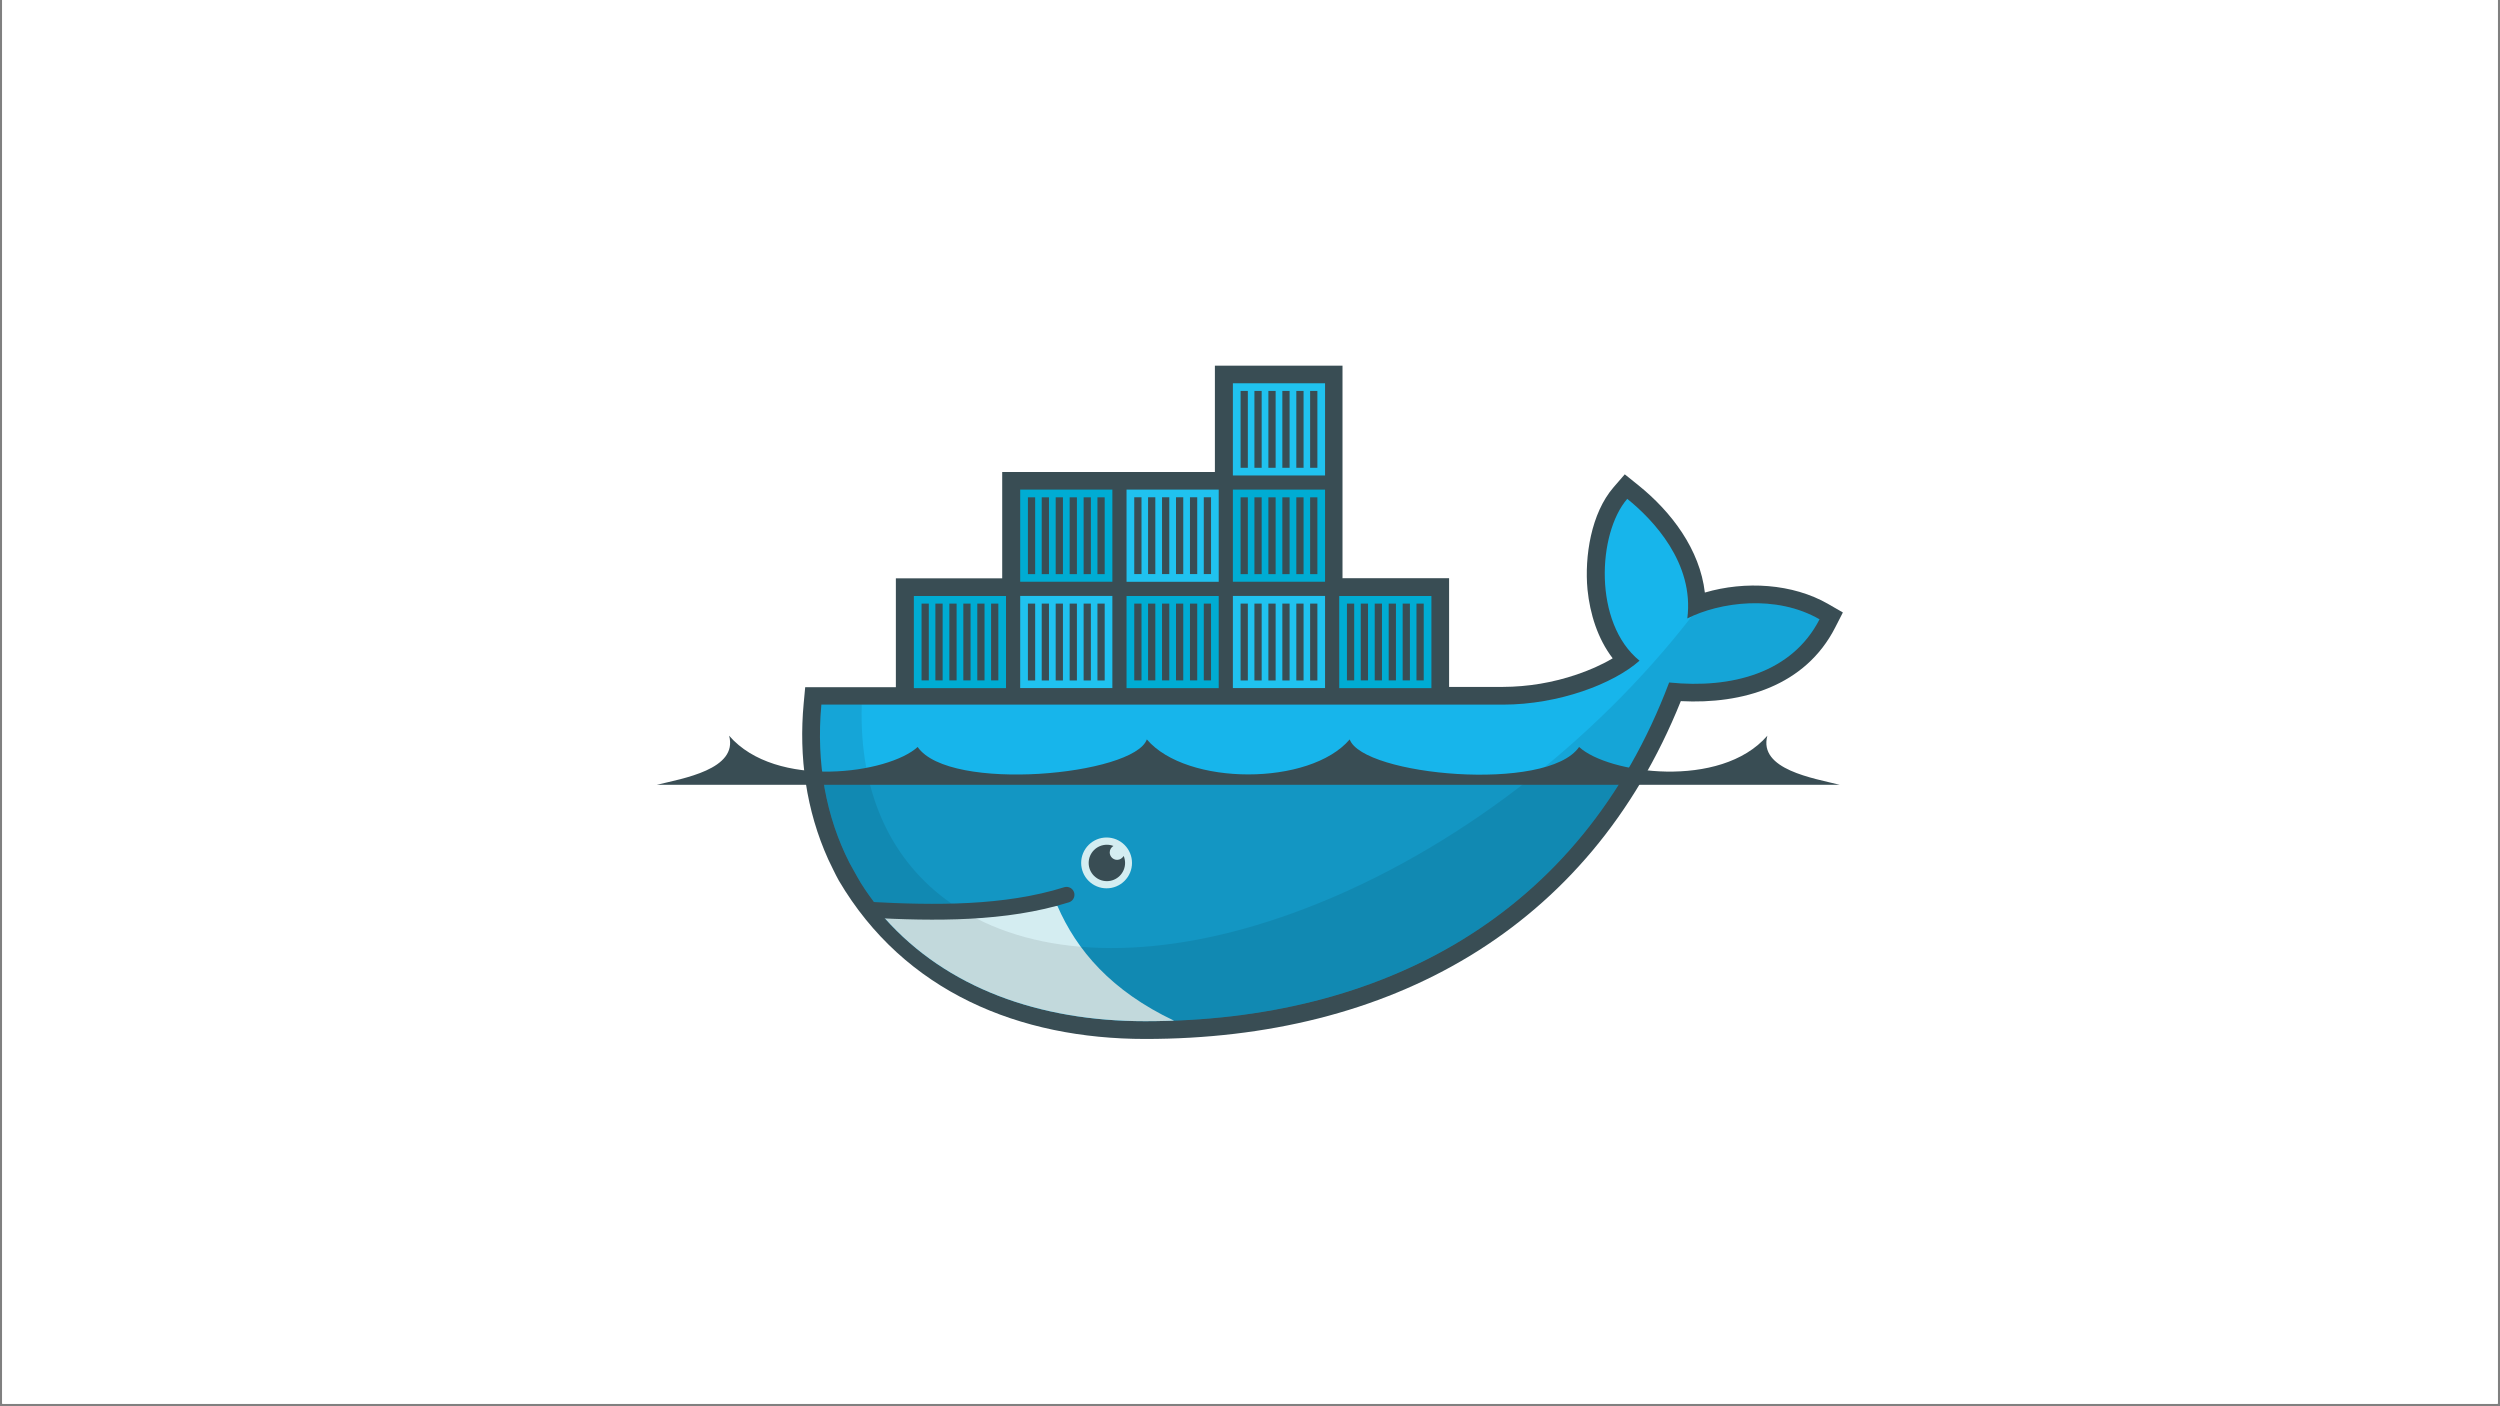 <svg xmlns="http://www.w3.org/2000/svg" xmlns:xlink="http://www.w3.org/1999/xlink" width="1280" zoomAndPan="magnify" viewBox="0 0 960 540" height="720" preserveAspectRatio="xMidYMid meet" version="1.0"><rect x="0" y="0" width="960" height="540" fill="#808080" stroke="none"/><defs><clipPath id="0c5db1cb76"><path d="M 0.887 0 L 959.113 0 L 959.113 539 L 0.887 539 Z M 0.887 0 " clip-rule="nonzero"/></clipPath><clipPath id="29626a7314"><path d="M 308 140 L 708 140 L 708 398.969 L 308 398.969 Z M 308 140 " clip-rule="nonzero"/></clipPath><clipPath id="26efe8cc0e"><path d="M 473 147 L 509 147 L 509 183 L 473 183 Z M 473 147 " clip-rule="nonzero"/></clipPath><clipPath id="d25188550a"><path d="M 387.957 143.953 L 387.957 226.09 L 348.664 226.09 L 348.664 267.156 L 315.77 267.156 L 315.402 270.727 C 313.348 293.102 317.25 313.738 326.23 331.383 L 329.246 336.793 C 331.031 340.035 333.172 343.082 335.383 346.055 C 337.594 349.027 338.395 350.668 339.797 352.641 C 363.523 379.281 398.902 392.137 439.746 392.137 C 530.199 392.137 606.965 352.074 640.945 262.07 C 665.039 264.543 688.168 258.363 698.703 237.801 C 681.914 228.113 660.344 231.219 647.918 237.465 L 680.848 143.945 L 552.266 226.082 L 511.188 226.082 L 511.188 143.945 Z M 387.957 143.953 " clip-rule="nonzero"/></clipPath><clipPath id="5f4fdbc0de"><path d="M 477 150 L 505 150 L 505 180 L 477 180 Z M 477 150 " clip-rule="nonzero"/></clipPath><clipPath id="2611190d33"><path d="M 387.957 143.953 L 387.957 226.09 L 348.664 226.09 L 348.664 267.156 L 315.77 267.156 L 315.402 270.727 C 313.348 293.102 317.25 313.738 326.23 331.383 L 329.246 336.793 C 331.031 340.035 333.172 343.082 335.383 346.055 C 337.594 349.027 338.395 350.668 339.797 352.641 C 363.523 379.281 398.902 392.137 439.746 392.137 C 530.199 392.137 606.965 352.074 640.945 262.07 C 665.039 264.543 688.168 258.363 698.703 237.801 C 681.914 228.113 660.344 231.219 647.918 237.465 L 680.848 143.945 L 552.266 226.082 L 511.188 226.082 L 511.188 143.945 Z M 387.957 143.953 " clip-rule="nonzero"/></clipPath><clipPath id="7d06719895"><path d="M 476 148 L 506 148 L 506 182 L 476 182 Z M 476 148 " clip-rule="nonzero"/></clipPath><clipPath id="e262a4147f"><path d="M 387.957 143.953 L 387.957 226.09 L 348.664 226.09 L 348.664 267.156 L 315.77 267.156 L 315.402 270.727 C 313.348 293.102 317.25 313.738 326.23 331.383 L 329.246 336.793 C 331.031 340.035 333.172 343.082 335.383 346.055 C 337.594 349.027 338.395 350.668 339.797 352.641 C 363.523 379.281 398.902 392.137 439.746 392.137 C 530.199 392.137 606.965 352.074 640.945 262.07 C 665.039 264.543 688.168 258.363 698.703 237.801 C 681.914 228.113 660.344 231.219 647.918 237.465 L 680.848 143.945 L 552.266 226.082 L 511.188 226.082 L 511.188 143.945 Z M 387.957 143.953 " clip-rule="nonzero"/></clipPath><clipPath id="84385f6ce0"><path d="M 514 147 L 550 147 L 550 183 L 514 183 Z M 514 147 " clip-rule="nonzero"/></clipPath><clipPath id="199cef117d"><path d="M 387.957 143.953 L 387.957 226.09 L 348.664 226.09 L 348.664 267.156 L 315.77 267.156 L 315.402 270.727 C 313.348 293.102 317.25 313.738 326.23 331.383 L 329.246 336.793 C 331.031 340.035 333.172 343.082 335.383 346.055 C 337.594 349.027 338.395 350.668 339.797 352.641 C 363.523 379.281 398.902 392.137 439.746 392.137 C 530.199 392.137 606.965 352.074 640.945 262.07 C 665.039 264.543 688.168 258.363 698.703 237.801 C 681.914 228.113 660.344 231.219 647.918 237.465 L 680.848 143.945 L 552.266 226.082 L 511.188 226.082 L 511.188 143.945 Z M 387.957 143.953 " clip-rule="nonzero"/></clipPath><clipPath id="95d88554ca"><path d="M 518 150 L 546 150 L 546 180 L 518 180 Z M 518 150 " clip-rule="nonzero"/></clipPath><clipPath id="2c6539275b"><path d="M 387.957 143.953 L 387.957 226.09 L 348.664 226.09 L 348.664 267.156 L 315.77 267.156 L 315.402 270.727 C 313.348 293.102 317.25 313.738 326.23 331.383 L 329.246 336.793 C 331.031 340.035 333.172 343.082 335.383 346.055 C 337.594 349.027 338.395 350.668 339.797 352.641 C 363.523 379.281 398.902 392.137 439.746 392.137 C 530.199 392.137 606.965 352.074 640.945 262.07 C 665.039 264.543 688.168 258.363 698.703 237.801 C 681.914 228.113 660.344 231.219 647.918 237.465 L 680.848 143.945 L 552.266 226.082 L 511.188 226.082 L 511.188 143.945 Z M 387.957 143.953 " clip-rule="nonzero"/></clipPath><clipPath id="0979382e46"><path d="M 517 148 L 547 148 L 547 182 L 517 182 Z M 517 148 " clip-rule="nonzero"/></clipPath><clipPath id="1a49428328"><path d="M 387.957 143.953 L 387.957 226.09 L 348.664 226.09 L 348.664 267.156 L 315.77 267.156 L 315.402 270.727 C 313.348 293.102 317.25 313.738 326.23 331.383 L 329.246 336.793 C 331.031 340.035 333.172 343.082 335.383 346.055 C 337.594 349.027 338.395 350.668 339.797 352.641 C 363.523 379.281 398.902 392.137 439.746 392.137 C 530.199 392.137 606.965 352.074 640.945 262.07 C 665.039 264.543 688.168 258.363 698.703 237.801 C 681.914 228.113 660.344 231.219 647.918 237.465 L 680.848 143.945 L 552.266 226.082 L 511.188 226.082 L 511.188 143.945 Z M 387.957 143.953 " clip-rule="nonzero"/></clipPath><clipPath id="53125988d6"><path d="M 314.734 187 L 346 187 L 346 224 L 314.734 224 Z M 314.734 187 " clip-rule="nonzero"/></clipPath><clipPath id="61e2c6c1fb"><path d="M 387.957 143.953 L 387.957 226.09 L 348.664 226.09 L 348.664 267.156 L 315.77 267.156 L 315.402 270.727 C 313.348 293.102 317.25 313.738 326.23 331.383 L 329.246 336.793 C 331.031 340.035 333.172 343.082 335.383 346.055 C 337.594 349.027 338.395 350.668 339.797 352.641 C 363.523 379.281 398.902 392.137 439.746 392.137 C 530.199 392.137 606.965 352.074 640.945 262.07 C 665.039 264.543 688.168 258.363 698.703 237.801 C 681.914 228.113 660.344 231.219 647.918 237.465 L 680.848 143.945 L 552.266 226.082 L 511.188 226.082 L 511.188 143.945 Z M 387.957 143.953 " clip-rule="nonzero"/></clipPath><clipPath id="cc7e098a5b"><path d="M 314.734 228 L 346 228 L 346 265 L 314.734 265 Z M 314.734 228 " clip-rule="nonzero"/></clipPath><clipPath id="21e2fa24e0"><path d="M 387.957 143.953 L 387.957 226.09 L 348.664 226.09 L 348.664 267.156 L 315.77 267.156 L 315.402 270.727 C 313.348 293.102 317.25 313.738 326.23 331.383 L 329.246 336.793 C 331.031 340.035 333.172 343.082 335.383 346.055 C 337.594 349.027 338.395 350.668 339.797 352.641 C 363.523 379.281 398.902 392.137 439.746 392.137 C 530.199 392.137 606.965 352.074 640.945 262.07 C 665.039 264.543 688.168 258.363 698.703 237.801 C 681.914 228.113 660.344 231.219 647.918 237.465 L 680.848 143.945 L 552.266 226.082 L 511.188 226.082 L 511.188 143.945 Z M 387.957 143.953 " clip-rule="nonzero"/></clipPath><clipPath id="da357ce019"><path d="M 314.734 190 L 342 190 L 342 221 L 314.734 221 Z M 314.734 190 " clip-rule="nonzero"/></clipPath><clipPath id="02267e9328"><path d="M 387.957 143.953 L 387.957 226.09 L 348.664 226.09 L 348.664 267.156 L 315.77 267.156 L 315.402 270.727 C 313.348 293.102 317.25 313.738 326.23 331.383 L 329.246 336.793 C 331.031 340.035 333.172 343.082 335.383 346.055 C 337.594 349.027 338.395 350.668 339.797 352.641 C 363.523 379.281 398.902 392.137 439.746 392.137 C 530.199 392.137 606.965 352.074 640.945 262.07 C 665.039 264.543 688.168 258.363 698.703 237.801 C 681.914 228.113 660.344 231.219 647.918 237.465 L 680.848 143.945 L 552.266 226.082 L 511.188 226.082 L 511.188 143.945 Z M 387.957 143.953 " clip-rule="nonzero"/></clipPath><clipPath id="edab94da3d"><path d="M 314.734 189 L 343 189 L 343 222 L 314.734 222 Z M 314.734 189 " clip-rule="nonzero"/></clipPath><clipPath id="5d68105883"><path d="M 387.957 143.953 L 387.957 226.09 L 348.664 226.09 L 348.664 267.156 L 315.77 267.156 L 315.402 270.727 C 313.348 293.102 317.25 313.738 326.23 331.383 L 329.246 336.793 C 331.031 340.035 333.172 343.082 335.383 346.055 C 337.594 349.027 338.395 350.668 339.797 352.641 C 363.523 379.281 398.902 392.137 439.746 392.137 C 530.199 392.137 606.965 352.074 640.945 262.07 C 665.039 264.543 688.168 258.363 698.703 237.801 C 681.914 228.113 660.344 231.219 647.918 237.465 L 680.848 143.945 L 552.266 226.082 L 511.188 226.082 L 511.188 143.945 Z M 387.957 143.953 " clip-rule="nonzero"/></clipPath><clipPath id="1fe0925fae"><path d="M 314.734 231 L 342 231 L 342 262 L 314.734 262 Z M 314.734 231 " clip-rule="nonzero"/></clipPath><clipPath id="f376d98175"><path d="M 387.957 143.953 L 387.957 226.09 L 348.664 226.09 L 348.664 267.156 L 315.77 267.156 L 315.402 270.727 C 313.348 293.102 317.25 313.738 326.23 331.383 L 329.246 336.793 C 331.031 340.035 333.172 343.082 335.383 346.055 C 337.594 349.027 338.395 350.668 339.797 352.641 C 363.523 379.281 398.902 392.137 439.746 392.137 C 530.199 392.137 606.965 352.074 640.945 262.07 C 665.039 264.543 688.168 258.363 698.703 237.801 C 681.914 228.113 660.344 231.219 647.918 237.465 L 680.848 143.945 L 552.266 226.082 L 511.188 226.082 L 511.188 143.945 Z M 387.957 143.953 " clip-rule="nonzero"/></clipPath><clipPath id="06a740dee0"><path d="M 314.734 230 L 343 230 L 343 263 L 314.734 263 Z M 314.734 230 " clip-rule="nonzero"/></clipPath><clipPath id="8066899130"><path d="M 387.957 143.953 L 387.957 226.09 L 348.664 226.09 L 348.664 267.156 L 315.77 267.156 L 315.402 270.727 C 313.348 293.102 317.25 313.738 326.23 331.383 L 329.246 336.793 C 331.031 340.035 333.172 343.082 335.383 346.055 C 337.594 349.027 338.395 350.668 339.797 352.641 C 363.523 379.281 398.902 392.137 439.746 392.137 C 530.199 392.137 606.965 352.074 640.945 262.07 C 665.039 264.543 688.168 258.363 698.703 237.801 C 681.914 228.113 660.344 231.219 647.918 237.465 L 680.848 143.945 L 552.266 226.082 L 511.188 226.082 L 511.188 143.945 Z M 387.957 143.953 " clip-rule="nonzero"/></clipPath><clipPath id="3885bd008f"><path d="M 350 228 L 387 228 L 387 265 L 350 265 Z M 350 228 " clip-rule="nonzero"/></clipPath><clipPath id="75afc01bfd"><path d="M 387.957 143.953 L 387.957 226.09 L 348.664 226.09 L 348.664 267.156 L 315.77 267.156 L 315.402 270.727 C 313.348 293.102 317.25 313.738 326.23 331.383 L 329.246 336.793 C 331.031 340.035 333.172 343.082 335.383 346.055 C 337.594 349.027 338.395 350.668 339.797 352.641 C 363.523 379.281 398.902 392.137 439.746 392.137 C 530.199 392.137 606.965 352.074 640.945 262.07 C 665.039 264.543 688.168 258.363 698.703 237.801 C 681.914 228.113 660.344 231.219 647.918 237.465 L 680.848 143.945 L 552.266 226.082 L 511.188 226.082 L 511.188 143.945 Z M 387.957 143.953 " clip-rule="nonzero"/></clipPath><clipPath id="d98486416d"><path d="M 350 188 L 387 188 L 387 224 L 350 224 Z M 350 188 " clip-rule="nonzero"/></clipPath><clipPath id="0b7be68e03"><path d="M 387.957 143.953 L 387.957 226.09 L 348.664 226.09 L 348.664 267.156 L 315.77 267.156 L 315.402 270.727 C 313.348 293.102 317.25 313.738 326.23 331.383 L 329.246 336.793 C 331.031 340.035 333.172 343.082 335.383 346.055 C 337.594 349.027 338.395 350.668 339.797 352.641 C 363.523 379.281 398.902 392.137 439.746 392.137 C 530.199 392.137 606.965 352.074 640.945 262.07 C 665.039 264.543 688.168 258.363 698.703 237.801 C 681.914 228.113 660.344 231.219 647.918 237.465 L 680.848 143.945 L 552.266 226.082 L 511.188 226.082 L 511.188 143.945 Z M 387.957 143.953 " clip-rule="nonzero"/></clipPath><clipPath id="8ea986eb0b"><path d="M 355 231 L 382 231 L 382 262 L 355 262 Z M 355 231 " clip-rule="nonzero"/></clipPath><clipPath id="530413039f"><path d="M 387.957 143.953 L 387.957 226.09 L 348.664 226.09 L 348.664 267.156 L 315.77 267.156 L 315.402 270.727 C 313.348 293.102 317.25 313.738 326.23 331.383 L 329.246 336.793 C 331.031 340.035 333.172 343.082 335.383 346.055 C 337.594 349.027 338.395 350.668 339.797 352.641 C 363.523 379.281 398.902 392.137 439.746 392.137 C 530.199 392.137 606.965 352.074 640.945 262.07 C 665.039 264.543 688.168 258.363 698.703 237.801 C 681.914 228.113 660.344 231.219 647.918 237.465 L 680.848 143.945 L 552.266 226.082 L 511.188 226.082 L 511.188 143.945 Z M 387.957 143.953 " clip-rule="nonzero"/></clipPath><clipPath id="44255c17d7"><path d="M 353 230 L 384 230 L 384 263 L 353 263 Z M 353 230 " clip-rule="nonzero"/></clipPath><clipPath id="9ee2a47716"><path d="M 387.957 143.953 L 387.957 226.09 L 348.664 226.09 L 348.664 267.156 L 315.77 267.156 L 315.402 270.727 C 313.348 293.102 317.25 313.738 326.23 331.383 L 329.246 336.793 C 331.031 340.035 333.172 343.082 335.383 346.055 C 337.594 349.027 338.395 350.668 339.797 352.641 C 363.523 379.281 398.902 392.137 439.746 392.137 C 530.199 392.137 606.965 352.074 640.945 262.07 C 665.039 264.543 688.168 258.363 698.703 237.801 C 681.914 228.113 660.344 231.219 647.918 237.465 L 680.848 143.945 L 552.266 226.082 L 511.188 226.082 L 511.188 143.945 Z M 387.957 143.953 " clip-rule="nonzero"/></clipPath><clipPath id="a0f33ed9d1"><path d="M 355 190 L 382 190 L 382 221 L 355 221 Z M 355 190 " clip-rule="nonzero"/></clipPath><clipPath id="2e1edae07f"><path d="M 387.957 143.953 L 387.957 226.09 L 348.664 226.09 L 348.664 267.156 L 315.77 267.156 L 315.402 270.727 C 313.348 293.102 317.25 313.738 326.23 331.383 L 329.246 336.793 C 331.031 340.035 333.172 343.082 335.383 346.055 C 337.594 349.027 338.395 350.668 339.797 352.641 C 363.523 379.281 398.902 392.137 439.746 392.137 C 530.199 392.137 606.965 352.074 640.945 262.07 C 665.039 264.543 688.168 258.363 698.703 237.801 C 681.914 228.113 660.344 231.219 647.918 237.465 L 680.848 143.945 L 552.266 226.082 L 511.188 226.082 L 511.188 143.945 Z M 387.957 143.953 " clip-rule="nonzero"/></clipPath><clipPath id="c6c5e8b9b5"><path d="M 353 189 L 384 189 L 384 222 L 353 222 Z M 353 189 " clip-rule="nonzero"/></clipPath><clipPath id="82626235a3"><path d="M 387.957 143.953 L 387.957 226.09 L 348.664 226.09 L 348.664 267.156 L 315.77 267.156 L 315.402 270.727 C 313.348 293.102 317.25 313.738 326.23 331.383 L 329.246 336.793 C 331.031 340.035 333.172 343.082 335.383 346.055 C 337.594 349.027 338.395 350.668 339.797 352.641 C 363.523 379.281 398.902 392.137 439.746 392.137 C 530.199 392.137 606.965 352.074 640.945 262.07 C 665.039 264.543 688.168 258.363 698.703 237.801 C 681.914 228.113 660.344 231.219 647.918 237.465 L 680.848 143.945 L 552.266 226.082 L 511.188 226.082 L 511.188 143.945 Z M 387.957 143.953 " clip-rule="nonzero"/></clipPath><clipPath id="8de6878c2f"><path d="M 391 187 L 428 187 L 428 224 L 391 224 Z M 391 187 " clip-rule="nonzero"/></clipPath><clipPath id="63ca37ceea"><path d="M 387.957 143.953 L 387.957 226.09 L 348.664 226.09 L 348.664 267.156 L 315.77 267.156 L 315.402 270.727 C 313.348 293.102 317.25 313.738 326.23 331.383 L 329.246 336.793 C 331.031 340.035 333.172 343.082 335.383 346.055 C 337.594 349.027 338.395 350.668 339.797 352.641 C 363.523 379.281 398.902 392.137 439.746 392.137 C 530.199 392.137 606.965 352.074 640.945 262.07 C 665.039 264.543 688.168 258.363 698.703 237.801 C 681.914 228.113 660.344 231.219 647.918 237.465 L 680.848 143.945 L 552.266 226.082 L 511.188 226.082 L 511.188 143.945 Z M 387.957 143.953 " clip-rule="nonzero"/></clipPath><clipPath id="d521fdfb63"><path d="M 391 228 L 428 228 L 428 265 L 391 265 Z M 391 228 " clip-rule="nonzero"/></clipPath><clipPath id="3128eecbc3"><path d="M 387.957 143.953 L 387.957 226.09 L 348.664 226.09 L 348.664 267.156 L 315.77 267.156 L 315.402 270.727 C 313.348 293.102 317.25 313.738 326.23 331.383 L 329.246 336.793 C 331.031 340.035 333.172 343.082 335.383 346.055 C 337.594 349.027 338.395 350.668 339.797 352.641 C 363.523 379.281 398.902 392.137 439.746 392.137 C 530.199 392.137 606.965 352.074 640.945 262.07 C 665.039 264.543 688.168 258.363 698.703 237.801 C 681.914 228.113 660.344 231.219 647.918 237.465 L 680.848 143.945 L 552.266 226.082 L 511.188 226.082 L 511.188 143.945 Z M 387.957 143.953 " clip-rule="nonzero"/></clipPath><clipPath id="1e9d000a1e"><path d="M 396 190 L 423 190 L 423 221 L 396 221 Z M 396 190 " clip-rule="nonzero"/></clipPath><clipPath id="216af1c1db"><path d="M 387.957 143.953 L 387.957 226.09 L 348.664 226.09 L 348.664 267.156 L 315.77 267.156 L 315.402 270.727 C 313.348 293.102 317.25 313.738 326.23 331.383 L 329.246 336.793 C 331.031 340.035 333.172 343.082 335.383 346.055 C 337.594 349.027 338.395 350.668 339.797 352.641 C 363.523 379.281 398.902 392.137 439.746 392.137 C 530.199 392.137 606.965 352.074 640.945 262.07 C 665.039 264.543 688.168 258.363 698.703 237.801 C 681.914 228.113 660.344 231.219 647.918 237.465 L 680.848 143.945 L 552.266 226.082 L 511.188 226.082 L 511.188 143.945 Z M 387.957 143.953 " clip-rule="nonzero"/></clipPath><clipPath id="697533bf6f"><path d="M 394 189 L 425 189 L 425 222 L 394 222 Z M 394 189 " clip-rule="nonzero"/></clipPath><clipPath id="10df30bf5e"><path d="M 387.957 143.953 L 387.957 226.09 L 348.664 226.09 L 348.664 267.156 L 315.77 267.156 L 315.402 270.727 C 313.348 293.102 317.25 313.738 326.23 331.383 L 329.246 336.793 C 331.031 340.035 333.172 343.082 335.383 346.055 C 337.594 349.027 338.395 350.668 339.797 352.641 C 363.523 379.281 398.902 392.137 439.746 392.137 C 530.199 392.137 606.965 352.074 640.945 262.07 C 665.039 264.543 688.168 258.363 698.703 237.801 C 681.914 228.113 660.344 231.219 647.918 237.465 L 680.848 143.945 L 552.266 226.082 L 511.188 226.082 L 511.188 143.945 Z M 387.957 143.953 " clip-rule="nonzero"/></clipPath><clipPath id="e4c19a7247"><path d="M 396 231 L 423 231 L 423 262 L 396 262 Z M 396 231 " clip-rule="nonzero"/></clipPath><clipPath id="6b6a706c03"><path d="M 387.957 143.953 L 387.957 226.09 L 348.664 226.09 L 348.664 267.156 L 315.77 267.156 L 315.402 270.727 C 313.348 293.102 317.25 313.738 326.23 331.383 L 329.246 336.793 C 331.031 340.035 333.172 343.082 335.383 346.055 C 337.594 349.027 338.395 350.668 339.797 352.641 C 363.523 379.281 398.902 392.137 439.746 392.137 C 530.199 392.137 606.965 352.074 640.945 262.07 C 665.039 264.543 688.168 258.363 698.703 237.801 C 681.914 228.113 660.344 231.219 647.918 237.465 L 680.848 143.945 L 552.266 226.082 L 511.188 226.082 L 511.188 143.945 Z M 387.957 143.953 " clip-rule="nonzero"/></clipPath><clipPath id="fa30b8ac5e"><path d="M 394 230 L 425 230 L 425 263 L 394 263 Z M 394 230 " clip-rule="nonzero"/></clipPath><clipPath id="052dab29cb"><path d="M 387.957 143.953 L 387.957 226.09 L 348.664 226.09 L 348.664 267.156 L 315.77 267.156 L 315.402 270.727 C 313.348 293.102 317.25 313.738 326.23 331.383 L 329.246 336.793 C 331.031 340.035 333.172 343.082 335.383 346.055 C 337.594 349.027 338.395 350.668 339.797 352.641 C 363.523 379.281 398.902 392.137 439.746 392.137 C 530.199 392.137 606.965 352.074 640.945 262.07 C 665.039 264.543 688.168 258.363 698.703 237.801 C 681.914 228.113 660.344 231.219 647.918 237.465 L 680.848 143.945 L 552.266 226.082 L 511.188 226.082 L 511.188 143.945 Z M 387.957 143.953 " clip-rule="nonzero"/></clipPath><clipPath id="dd47354903"><path d="M 432 228 L 468 228 L 468 265 L 432 265 Z M 432 228 " clip-rule="nonzero"/></clipPath><clipPath id="1c12132df9"><path d="M 387.957 143.953 L 387.957 226.09 L 348.664 226.09 L 348.664 267.156 L 315.77 267.156 L 315.402 270.727 C 313.348 293.102 317.25 313.738 326.23 331.383 L 329.246 336.793 C 331.031 340.035 333.172 343.082 335.383 346.055 C 337.594 349.027 338.395 350.668 339.797 352.641 C 363.523 379.281 398.902 392.137 439.746 392.137 C 530.199 392.137 606.965 352.074 640.945 262.07 C 665.039 264.543 688.168 258.363 698.703 237.801 C 681.914 228.113 660.344 231.219 647.918 237.465 L 680.848 143.945 L 552.266 226.082 L 511.188 226.082 L 511.188 143.945 Z M 387.957 143.953 " clip-rule="nonzero"/></clipPath><clipPath id="641100e666"><path d="M 432 188 L 468 188 L 468 224 L 432 224 Z M 432 188 " clip-rule="nonzero"/></clipPath><clipPath id="ec27c7bb72"><path d="M 387.957 143.953 L 387.957 226.09 L 348.664 226.09 L 348.664 267.156 L 315.77 267.156 L 315.402 270.727 C 313.348 293.102 317.25 313.738 326.23 331.383 L 329.246 336.793 C 331.031 340.035 333.172 343.082 335.383 346.055 C 337.594 349.027 338.395 350.668 339.797 352.641 C 363.523 379.281 398.902 392.137 439.746 392.137 C 530.199 392.137 606.965 352.074 640.945 262.07 C 665.039 264.543 688.168 258.363 698.703 237.801 C 681.914 228.113 660.344 231.219 647.918 237.465 L 680.848 143.945 L 552.266 226.082 L 511.188 226.082 L 511.188 143.945 Z M 387.957 143.953 " clip-rule="nonzero"/></clipPath><clipPath id="cb0a3561ca"><path d="M 436 231 L 464 231 L 464 262 L 436 262 Z M 436 231 " clip-rule="nonzero"/></clipPath><clipPath id="f25bff5d61"><path d="M 387.957 143.953 L 387.957 226.09 L 348.664 226.09 L 348.664 267.156 L 315.77 267.156 L 315.402 270.727 C 313.348 293.102 317.25 313.738 326.23 331.383 L 329.246 336.793 C 331.031 340.035 333.172 343.082 335.383 346.055 C 337.594 349.027 338.395 350.668 339.797 352.641 C 363.523 379.281 398.902 392.137 439.746 392.137 C 530.199 392.137 606.965 352.074 640.945 262.07 C 665.039 264.543 688.168 258.363 698.703 237.801 C 681.914 228.113 660.344 231.219 647.918 237.465 L 680.848 143.945 L 552.266 226.082 L 511.188 226.082 L 511.188 143.945 Z M 387.957 143.953 " clip-rule="nonzero"/></clipPath><clipPath id="8892ae8f26"><path d="M 435 230 L 466 230 L 466 263 L 435 263 Z M 435 230 " clip-rule="nonzero"/></clipPath><clipPath id="f353152ebf"><path d="M 387.957 143.953 L 387.957 226.09 L 348.664 226.09 L 348.664 267.156 L 315.77 267.156 L 315.402 270.727 C 313.348 293.102 317.25 313.738 326.23 331.383 L 329.246 336.793 C 331.031 340.035 333.172 343.082 335.383 346.055 C 337.594 349.027 338.395 350.668 339.797 352.641 C 363.523 379.281 398.902 392.137 439.746 392.137 C 530.199 392.137 606.965 352.074 640.945 262.07 C 665.039 264.543 688.168 258.363 698.703 237.801 C 681.914 228.113 660.344 231.219 647.918 237.465 L 680.848 143.945 L 552.266 226.082 L 511.188 226.082 L 511.188 143.945 Z M 387.957 143.953 " clip-rule="nonzero"/></clipPath><clipPath id="2a44fb4044"><path d="M 436 190 L 464 190 L 464 221 L 436 221 Z M 436 190 " clip-rule="nonzero"/></clipPath><clipPath id="f167fb478e"><path d="M 387.957 143.953 L 387.957 226.09 L 348.664 226.09 L 348.664 267.156 L 315.77 267.156 L 315.402 270.727 C 313.348 293.102 317.25 313.738 326.23 331.383 L 329.246 336.793 C 331.031 340.035 333.172 343.082 335.383 346.055 C 337.594 349.027 338.395 350.668 339.797 352.641 C 363.523 379.281 398.902 392.137 439.746 392.137 C 530.199 392.137 606.965 352.074 640.945 262.07 C 665.039 264.543 688.168 258.363 698.703 237.801 C 681.914 228.113 660.344 231.219 647.918 237.465 L 680.848 143.945 L 552.266 226.082 L 511.188 226.082 L 511.188 143.945 Z M 387.957 143.953 " clip-rule="nonzero"/></clipPath><clipPath id="050793bfd7"><path d="M 435 189 L 466 189 L 466 222 L 435 222 Z M 435 189 " clip-rule="nonzero"/></clipPath><clipPath id="0b3c53cd26"><path d="M 387.957 143.953 L 387.957 226.09 L 348.664 226.09 L 348.664 267.156 L 315.77 267.156 L 315.402 270.727 C 313.348 293.102 317.25 313.738 326.23 331.383 L 329.246 336.793 C 331.031 340.035 333.172 343.082 335.383 346.055 C 337.594 349.027 338.395 350.668 339.797 352.641 C 363.523 379.281 398.902 392.137 439.746 392.137 C 530.199 392.137 606.965 352.074 640.945 262.07 C 665.039 264.543 688.168 258.363 698.703 237.801 C 681.914 228.113 660.344 231.219 647.918 237.465 L 680.848 143.945 L 552.266 226.082 L 511.188 226.082 L 511.188 143.945 Z M 387.957 143.953 " clip-rule="nonzero"/></clipPath><clipPath id="c31abe6da3"><path d="M 473 187 L 509 187 L 509 224 L 473 224 Z M 473 187 " clip-rule="nonzero"/></clipPath><clipPath id="2801aa27b6"><path d="M 387.957 143.953 L 387.957 226.09 L 348.664 226.09 L 348.664 267.156 L 315.77 267.156 L 315.402 270.727 C 313.348 293.102 317.25 313.738 326.23 331.383 L 329.246 336.793 C 331.031 340.035 333.172 343.082 335.383 346.055 C 337.594 349.027 338.395 350.668 339.797 352.641 C 363.523 379.281 398.902 392.137 439.746 392.137 C 530.199 392.137 606.965 352.074 640.945 262.07 C 665.039 264.543 688.168 258.363 698.703 237.801 C 681.914 228.113 660.344 231.219 647.918 237.465 L 680.848 143.945 L 552.266 226.082 L 511.188 226.082 L 511.188 143.945 Z M 387.957 143.953 " clip-rule="nonzero"/></clipPath><clipPath id="90209decba"><path d="M 473 228 L 509 228 L 509 265 L 473 265 Z M 473 228 " clip-rule="nonzero"/></clipPath><clipPath id="8ab1eaad36"><path d="M 387.957 143.953 L 387.957 226.09 L 348.664 226.09 L 348.664 267.156 L 315.77 267.156 L 315.402 270.727 C 313.348 293.102 317.25 313.738 326.23 331.383 L 329.246 336.793 C 331.031 340.035 333.172 343.082 335.383 346.055 C 337.594 349.027 338.395 350.668 339.797 352.641 C 363.523 379.281 398.902 392.137 439.746 392.137 C 530.199 392.137 606.965 352.074 640.945 262.07 C 665.039 264.543 688.168 258.363 698.703 237.801 C 681.914 228.113 660.344 231.219 647.918 237.465 L 680.848 143.945 L 552.266 226.082 L 511.188 226.082 L 511.188 143.945 Z M 387.957 143.953 " clip-rule="nonzero"/></clipPath><clipPath id="390f21672d"><path d="M 477 190 L 505 190 L 505 221 L 477 221 Z M 477 190 " clip-rule="nonzero"/></clipPath><clipPath id="0b68b0de3e"><path d="M 387.957 143.953 L 387.957 226.09 L 348.664 226.09 L 348.664 267.156 L 315.77 267.156 L 315.402 270.727 C 313.348 293.102 317.25 313.738 326.23 331.383 L 329.246 336.793 C 331.031 340.035 333.172 343.082 335.383 346.055 C 337.594 349.027 338.395 350.668 339.797 352.641 C 363.523 379.281 398.902 392.137 439.746 392.137 C 530.199 392.137 606.965 352.074 640.945 262.07 C 665.039 264.543 688.168 258.363 698.703 237.801 C 681.914 228.113 660.344 231.219 647.918 237.465 L 680.848 143.945 L 552.266 226.082 L 511.188 226.082 L 511.188 143.945 Z M 387.957 143.953 " clip-rule="nonzero"/></clipPath><clipPath id="d9772372ab"><path d="M 476 189 L 506 189 L 506 222 L 476 222 Z M 476 189 " clip-rule="nonzero"/></clipPath><clipPath id="44a7548904"><path d="M 387.957 143.953 L 387.957 226.09 L 348.664 226.09 L 348.664 267.156 L 315.77 267.156 L 315.402 270.727 C 313.348 293.102 317.25 313.738 326.23 331.383 L 329.246 336.793 C 331.031 340.035 333.172 343.082 335.383 346.055 C 337.594 349.027 338.395 350.668 339.797 352.641 C 363.523 379.281 398.902 392.137 439.746 392.137 C 530.199 392.137 606.965 352.074 640.945 262.07 C 665.039 264.543 688.168 258.363 698.703 237.801 C 681.914 228.113 660.344 231.219 647.918 237.465 L 680.848 143.945 L 552.266 226.082 L 511.188 226.082 L 511.188 143.945 Z M 387.957 143.953 " clip-rule="nonzero"/></clipPath><clipPath id="52c6522260"><path d="M 477 231 L 505 231 L 505 262 L 477 262 Z M 477 231 " clip-rule="nonzero"/></clipPath><clipPath id="6f960f33f0"><path d="M 387.957 143.953 L 387.957 226.09 L 348.664 226.09 L 348.664 267.156 L 315.77 267.156 L 315.402 270.727 C 313.348 293.102 317.25 313.738 326.23 331.383 L 329.246 336.793 C 331.031 340.035 333.172 343.082 335.383 346.055 C 337.594 349.027 338.395 350.668 339.797 352.641 C 363.523 379.281 398.902 392.137 439.746 392.137 C 530.199 392.137 606.965 352.074 640.945 262.07 C 665.039 264.543 688.168 258.363 698.703 237.801 C 681.914 228.113 660.344 231.219 647.918 237.465 L 680.848 143.945 L 552.266 226.082 L 511.188 226.082 L 511.188 143.945 Z M 387.957 143.953 " clip-rule="nonzero"/></clipPath><clipPath id="e164c32593"><path d="M 476 230 L 506 230 L 506 263 L 476 263 Z M 476 230 " clip-rule="nonzero"/></clipPath><clipPath id="ae407b162d"><path d="M 387.957 143.953 L 387.957 226.09 L 348.664 226.09 L 348.664 267.156 L 315.77 267.156 L 315.402 270.727 C 313.348 293.102 317.25 313.738 326.23 331.383 L 329.246 336.793 C 331.031 340.035 333.172 343.082 335.383 346.055 C 337.594 349.027 338.395 350.668 339.797 352.641 C 363.523 379.281 398.902 392.137 439.746 392.137 C 530.199 392.137 606.965 352.074 640.945 262.07 C 665.039 264.543 688.168 258.363 698.703 237.801 C 681.914 228.113 660.344 231.219 647.918 237.465 L 680.848 143.945 L 552.266 226.082 L 511.188 226.082 L 511.188 143.945 Z M 387.957 143.953 " clip-rule="nonzero"/></clipPath><clipPath id="20ce127487"><path d="M 514 228 L 550 228 L 550 265 L 514 265 Z M 514 228 " clip-rule="nonzero"/></clipPath><clipPath id="e44b5816d0"><path d="M 387.957 143.953 L 387.957 226.09 L 348.664 226.09 L 348.664 267.156 L 315.77 267.156 L 315.402 270.727 C 313.348 293.102 317.25 313.738 326.23 331.383 L 329.246 336.793 C 331.031 340.035 333.172 343.082 335.383 346.055 C 337.594 349.027 338.395 350.668 339.797 352.641 C 363.523 379.281 398.902 392.137 439.746 392.137 C 530.199 392.137 606.965 352.074 640.945 262.07 C 665.039 264.543 688.168 258.363 698.703 237.801 C 681.914 228.113 660.344 231.219 647.918 237.465 L 680.848 143.945 L 552.266 226.082 L 511.188 226.082 L 511.188 143.945 Z M 387.957 143.953 " clip-rule="nonzero"/></clipPath><clipPath id="2c017fa55b"><path d="M 514 188 L 550 188 L 550 224 L 514 224 Z M 514 188 " clip-rule="nonzero"/></clipPath><clipPath id="5769eb50c8"><path d="M 387.957 143.953 L 387.957 226.09 L 348.664 226.09 L 348.664 267.156 L 315.77 267.156 L 315.402 270.727 C 313.348 293.102 317.25 313.738 326.23 331.383 L 329.246 336.793 C 331.031 340.035 333.172 343.082 335.383 346.055 C 337.594 349.027 338.395 350.668 339.797 352.641 C 363.523 379.281 398.902 392.137 439.746 392.137 C 530.199 392.137 606.965 352.074 640.945 262.07 C 665.039 264.543 688.168 258.363 698.703 237.801 C 681.914 228.113 660.344 231.219 647.918 237.465 L 680.848 143.945 L 552.266 226.082 L 511.188 226.082 L 511.188 143.945 Z M 387.957 143.953 " clip-rule="nonzero"/></clipPath><clipPath id="745ba161aa"><path d="M 518 231 L 546 231 L 546 262 L 518 262 Z M 518 231 " clip-rule="nonzero"/></clipPath><clipPath id="be6d28705f"><path d="M 387.957 143.953 L 387.957 226.09 L 348.664 226.09 L 348.664 267.156 L 315.77 267.156 L 315.402 270.727 C 313.348 293.102 317.25 313.738 326.23 331.383 L 329.246 336.793 C 331.031 340.035 333.172 343.082 335.383 346.055 C 337.594 349.027 338.395 350.668 339.797 352.641 C 363.523 379.281 398.902 392.137 439.746 392.137 C 530.199 392.137 606.965 352.074 640.945 262.07 C 665.039 264.543 688.168 258.363 698.703 237.801 C 681.914 228.113 660.344 231.219 647.918 237.465 L 680.848 143.945 L 552.266 226.082 L 511.188 226.082 L 511.188 143.945 Z M 387.957 143.953 " clip-rule="nonzero"/></clipPath><clipPath id="8715e5b1c8"><path d="M 517 230 L 547 230 L 547 263 L 517 263 Z M 517 230 " clip-rule="nonzero"/></clipPath><clipPath id="0de1f4ae10"><path d="M 387.957 143.953 L 387.957 226.09 L 348.664 226.09 L 348.664 267.156 L 315.77 267.156 L 315.402 270.727 C 313.348 293.102 317.25 313.738 326.23 331.383 L 329.246 336.793 C 331.031 340.035 333.172 343.082 335.383 346.055 C 337.594 349.027 338.395 350.668 339.797 352.641 C 363.523 379.281 398.902 392.137 439.746 392.137 C 530.199 392.137 606.965 352.074 640.945 262.07 C 665.039 264.543 688.168 258.363 698.703 237.801 C 681.914 228.113 660.344 231.219 647.918 237.465 L 680.848 143.945 L 552.266 226.082 L 511.188 226.082 L 511.188 143.945 Z M 387.957 143.953 " clip-rule="nonzero"/></clipPath><clipPath id="0cf984e81e"><path d="M 518 190 L 546 190 L 546 221 L 518 221 Z M 518 190 " clip-rule="nonzero"/></clipPath><clipPath id="9c0589c96f"><path d="M 387.957 143.953 L 387.957 226.09 L 348.664 226.09 L 348.664 267.156 L 315.77 267.156 L 315.402 270.727 C 313.348 293.102 317.25 313.738 326.23 331.383 L 329.246 336.793 C 331.031 340.035 333.172 343.082 335.383 346.055 C 337.594 349.027 338.395 350.668 339.797 352.641 C 363.523 379.281 398.902 392.137 439.746 392.137 C 530.199 392.137 606.965 352.074 640.945 262.07 C 665.039 264.543 688.168 258.363 698.703 237.801 C 681.914 228.113 660.344 231.219 647.918 237.465 L 680.848 143.945 L 552.266 226.082 L 511.188 226.082 L 511.188 143.945 Z M 387.957 143.953 " clip-rule="nonzero"/></clipPath><clipPath id="b7a2381f28"><path d="M 517 189 L 547 189 L 547 222 L 517 222 Z M 517 189 " clip-rule="nonzero"/></clipPath><clipPath id="1973132c61"><path d="M 387.957 143.953 L 387.957 226.09 L 348.664 226.09 L 348.664 267.156 L 315.77 267.156 L 315.402 270.727 C 313.348 293.102 317.25 313.738 326.23 331.383 L 329.246 336.793 C 331.031 340.035 333.172 343.082 335.383 346.055 C 337.594 349.027 338.395 350.668 339.797 352.641 C 363.523 379.281 398.902 392.137 439.746 392.137 C 530.199 392.137 606.965 352.074 640.945 262.07 C 665.039 264.543 688.168 258.363 698.703 237.801 C 681.914 228.113 660.344 231.219 647.918 237.465 L 680.848 143.945 L 552.266 226.082 L 511.188 226.082 L 511.188 143.945 Z M 387.957 143.953 " clip-rule="nonzero"/></clipPath><clipPath id="ee3128f7dd"><path d="M 314.734 191 L 698.703 191 L 698.703 392.145 L 314.734 392.145 Z M 314.734 191 " clip-rule="nonzero"/></clipPath><clipPath id="c0087756d2"><path d="M 387.957 143.953 L 387.957 226.09 L 348.664 226.09 L 348.664 267.156 L 315.77 267.156 L 315.402 270.727 C 313.348 293.102 317.25 313.738 326.23 331.383 L 329.246 336.793 C 331.031 340.035 333.172 343.082 335.383 346.055 C 337.594 349.027 338.395 350.668 339.797 352.641 C 363.523 379.281 398.902 392.137 439.746 392.137 C 530.199 392.137 606.965 352.074 640.945 262.07 C 665.039 264.543 688.168 258.363 698.703 237.801 C 681.914 228.113 660.344 231.219 647.918 237.465 L 680.848 143.945 L 552.266 226.082 L 511.188 226.082 L 511.188 143.945 Z M 387.957 143.953 " clip-rule="nonzero"/></clipPath><clipPath id="2ab1318c40"><path d="M 314.734 299 L 698.703 299 L 698.703 392.145 L 314.734 392.145 Z M 314.734 299 " clip-rule="nonzero"/></clipPath><clipPath id="2ca5003250"><path d="M 387.957 143.953 L 387.957 226.09 L 348.664 226.09 L 348.664 267.156 L 315.77 267.156 L 315.402 270.727 C 313.348 293.102 317.25 313.738 326.23 331.383 L 329.246 336.793 C 331.031 340.035 333.172 343.082 335.383 346.055 C 337.594 349.027 338.395 350.668 339.797 352.641 C 363.523 379.281 398.902 392.137 439.746 392.137 C 530.199 392.137 606.965 352.074 640.945 262.07 C 665.039 264.543 688.168 258.363 698.703 237.801 C 681.914 228.113 660.344 231.219 647.918 237.465 L 680.848 143.945 L 552.266 226.082 L 511.188 226.082 L 511.188 143.945 Z M 387.957 143.953 " clip-rule="nonzero"/></clipPath><clipPath id="951329f748"><path d="M 332 347 L 451 347 L 451 392.145 L 332 392.145 Z M 332 347 " clip-rule="nonzero"/></clipPath><clipPath id="225d890c75"><path d="M 387.957 143.953 L 387.957 226.09 L 348.664 226.09 L 348.664 267.156 L 315.77 267.156 L 315.402 270.727 C 313.348 293.102 317.25 313.738 326.23 331.383 L 329.246 336.793 C 331.031 340.035 333.172 343.082 335.383 346.055 C 337.594 349.027 338.395 350.668 339.797 352.641 C 363.523 379.281 398.902 392.137 439.746 392.137 C 530.199 392.137 606.965 352.074 640.945 262.07 C 665.039 264.543 688.168 258.363 698.703 237.801 C 681.914 228.113 660.344 231.219 647.918 237.465 L 680.848 143.945 L 552.266 226.082 L 511.188 226.082 L 511.188 143.945 Z M 387.957 143.953 " clip-rule="nonzero"/></clipPath><clipPath id="253dd7cc4d"><path d="M 314.734 229 L 698.703 229 L 698.703 392.145 L 314.734 392.145 Z M 314.734 229 " clip-rule="nonzero"/></clipPath><clipPath id="68f271a711"><path d="M 387.957 143.953 L 387.957 226.09 L 348.664 226.09 L 348.664 267.156 L 315.77 267.156 L 315.402 270.727 C 313.348 293.102 317.25 313.738 326.23 331.383 L 329.246 336.793 C 331.031 340.035 333.172 343.082 335.383 346.055 C 337.594 349.027 338.395 350.668 339.797 352.641 C 363.523 379.281 398.902 392.137 439.746 392.137 C 530.199 392.137 606.965 352.074 640.945 262.07 C 665.039 264.543 688.168 258.363 698.703 237.801 C 681.914 228.113 660.344 231.219 647.918 237.465 L 680.848 143.945 L 552.266 226.082 L 511.188 226.082 L 511.188 143.945 Z M 387.957 143.953 " clip-rule="nonzero"/></clipPath></defs><g clip-path="url(#0c5db1cb76)"><path fill="#ffffff" d="M 0.887 0 L 959.113 0 L 959.113 546.488 L 0.887 546.488 Z M 0.887 0 " fill-opacity="1" fill-rule="nonzero"/><path fill="#ffffff" d="M 0.887 0 L 959.113 0 L 959.113 539 L 0.887 539 Z M 0.887 0 " fill-opacity="1" fill-rule="nonzero"/><path fill="#ffffff" d="M 0.887 0 L 959.113 0 L 959.113 539 L 0.887 539 Z M 0.887 0 " fill-opacity="1" fill-rule="nonzero"/></g><g clip-path="url(#29626a7314)"><path fill="#394d54" d="M 515.621 222.039 L 556.453 222.039 L 556.453 263.773 L 577.102 263.773 C 586.816 263.727 596.277 262.141 605.477 259.016 C 609.926 257.508 614.895 255.418 619.27 252.789 C 613.504 245.266 610.562 235.77 609.598 226.391 C 608.418 213.656 610.988 197.074 619.617 187.105 L 623.91 182.145 L 629.035 186.254 C 641.918 196.598 652.75 211.055 654.664 227.543 C 670.168 222.977 688.379 224.062 702.055 231.949 L 707.664 235.191 L 704.715 240.953 C 693.234 263.484 669.055 270.473 645.43 269.234 C 610.07 357.277 533.098 398.961 439.77 398.961 C 391.547 398.961 347.309 380.938 322.125 338.168 C 320.648 335.512 319.391 332.734 318.047 330.008 C 309.535 311.184 306.699 290.559 308.617 270.059 L 309.195 263.891 L 344.012 263.891 L 344.012 222.07 L 384.844 222.07 L 384.844 181.246 L 466.52 181.246 L 466.52 140.422 L 515.523 140.422 L 515.523 222.078 " fill-opacity="1" fill-rule="nonzero"/></g><g clip-path="url(#26efe8cc0e)"><g clip-path="url(#d25188550a)"><path fill="#20c2ef" d="M 473.43 147.184 L 508.82 147.184 L 508.82 182.57 L 473.426 182.57 Z M 473.43 147.184 " fill-opacity="1" fill-rule="nonzero"/></g></g><g clip-path="url(#5f4fdbc0de)"><g clip-path="url(#2611190d33)"><path fill="#000000" d="M 477.77 179.621 L 477.77 150.129 M 483.078 179.621 L 483.078 150.129 M 488.438 179.621 L 488.438 150.129 M 493.801 179.621 L 493.801 150.129 M 499.164 179.621 L 499.164 150.129 M 504.469 179.621 L 504.469 150.129 " fill-opacity="1" fill-rule="nonzero"/></g></g><g clip-path="url(#7d06719895)"><g clip-path="url(#e262a4147f)"><path stroke-linecap="butt" transform="matrix(1.786, 0, 0, 1.786, 252.227, 140.381)" fill="none" stroke-linejoin="miter" d="M 126.29 21.976 L 126.29 5.459 M 129.263 21.976 L 129.263 5.459 M 132.264 21.976 L 132.264 5.459 M 135.267 21.976 L 135.267 5.459 M 138.27 21.976 L 138.27 5.459 M 141.24 21.976 L 141.24 5.459 " stroke="#394d54" stroke-width="1.56" stroke-opacity="1" stroke-miterlimit="4"/></g></g><g clip-path="url(#84385f6ce0)"><g clip-path="url(#199cef117d)"><path fill="#00acd3" d="M 514.266 182.59 L 549.66 182.59 L 549.66 147.207 L 514.262 147.207 Z M 514.266 182.59 " fill-opacity="1" fill-rule="nonzero"/></g></g><g clip-path="url(#95d88554ca)"><g clip-path="url(#2c6539275b)"><path fill="#000000" d="M 518.605 150.133 L 518.605 179.625 M 523.914 150.137 L 523.914 179.625 M 529.273 150.137 L 529.273 179.625 M 534.637 150.137 L 534.637 179.625 M 540 150.137 L 540 179.625 M 545.305 150.137 L 545.305 179.625 " fill-opacity="1" fill-rule="nonzero"/></g></g><g clip-path="url(#0979382e46)"><g clip-path="url(#1a49428328)"><path stroke-linecap="butt" transform="matrix(1.786, 0, 0, -1.786, 293.064, 189.375)" fill="none" stroke-linejoin="miter" d="M 126.29 21.977 L 126.29 5.46 M 129.263 21.975 L 129.263 5.46 M 132.263 21.975 L 132.263 5.46 M 135.267 21.975 L 135.267 5.46 M 138.27 21.975 L 138.27 5.46 M 141.24 21.975 L 141.24 5.46 " stroke="#394d54" stroke-width="1.56" stroke-opacity="1" stroke-miterlimit="4"/></g></g><g clip-path="url(#53125988d6)"><g clip-path="url(#61e2c6c1fb)"><path fill="#00acd3" d="M 310.082 187.996 L 345.477 187.996 L 345.477 223.379 L 310.078 223.379 Z M 310.082 187.996 " fill-opacity="1" fill-rule="nonzero"/></g></g><g clip-path="url(#cc7e098a5b)"><g clip-path="url(#21e2fa24e0)"><path fill="#20c2ef" d="M 310.082 228.84 L 345.477 228.84 L 345.477 264.227 L 310.078 264.227 Z M 310.082 228.84 " fill-opacity="1" fill-rule="nonzero"/></g></g><g clip-path="url(#da357ce019)"><g clip-path="url(#02267e9328)"><path fill="#000000" d="M 314.422 220.449 L 314.422 190.961 M 319.73 220.449 L 319.73 190.961 M 325.094 220.449 L 325.094 190.961 M 330.453 220.449 L 330.453 190.961 M 335.816 220.449 L 335.816 190.961 M 341.121 220.449 L 341.121 190.961 " fill-opacity="1" fill-rule="nonzero"/></g></g><g clip-path="url(#edab94da3d)"><g clip-path="url(#5d68105883)"><path stroke-linecap="butt" transform="matrix(1.786, 0, 0, 1.786, 88.881, 181.21)" fill="none" stroke-linejoin="miter" d="M 126.289 21.976 L 126.289 5.461 M 129.262 21.976 L 129.262 5.461 M 132.265 21.976 L 132.265 5.461 M 135.266 21.976 L 135.266 5.461 M 138.269 21.976 L 138.269 5.461 M 141.239 21.976 L 141.239 5.461 " stroke="#394d54" stroke-width="1.56" stroke-opacity="1" stroke-miterlimit="4"/></g></g><g clip-path="url(#1fe0925fae)"><g clip-path="url(#f376d98175)"><path fill="#000000" d="M 314.422 261.281 L 314.422 231.789 M 319.73 261.277 L 319.73 231.789 M 325.094 261.277 L 325.094 231.789 M 330.453 261.277 L 330.453 231.789 M 335.816 261.277 L 335.816 231.789 M 341.121 261.277 L 341.121 231.789 " fill-opacity="1" fill-rule="nonzero"/></g></g><g clip-path="url(#06a740dee0)"><g clip-path="url(#8066899130)"><path stroke-linecap="butt" transform="matrix(1.786, 0, 0, 1.786, 88.881, 222.039)" fill="none" stroke-linejoin="miter" d="M 126.289 21.978 L 126.289 5.461 M 129.262 21.976 L 129.262 5.461 M 132.265 21.976 L 132.265 5.461 M 135.266 21.976 L 135.266 5.461 M 138.269 21.976 L 138.269 5.461 M 141.239 21.976 L 141.239 5.461 " stroke="#394d54" stroke-width="1.56" stroke-opacity="1" stroke-miterlimit="4"/></g></g><g clip-path="url(#3885bd008f)"><g clip-path="url(#75afc01bfd)"><path fill="#00acd3" d="M 350.918 264.246 L 386.312 264.246 L 386.312 228.863 L 350.918 228.863 Z M 350.918 264.246 " fill-opacity="1" fill-rule="nonzero"/></g></g><g clip-path="url(#d98486416d)"><g clip-path="url(#0b7be68e03)"><path fill="#20c2ef" d="M 350.918 223.402 L 386.312 223.402 L 386.312 188.016 L 350.918 188.016 Z M 350.918 223.402 " fill-opacity="1" fill-rule="nonzero"/></g></g><g clip-path="url(#8ea986eb0b)"><g clip-path="url(#530413039f)"><path fill="#000000" d="M 355.258 231.789 L 355.258 261.281 M 360.566 231.793 L 360.566 261.281 M 365.93 231.793 L 365.93 261.281 M 371.293 231.793 L 371.293 261.281 M 376.656 231.793 L 376.656 261.281 M 381.957 231.793 L 381.957 261.281 " fill-opacity="1" fill-rule="nonzero"/></g></g><g clip-path="url(#44255c17d7)"><g clip-path="url(#9ee2a47716)"><path stroke-linecap="butt" transform="matrix(1.786, 0, 0, -1.786, 129.718, 271.032)" fill="none" stroke-linejoin="miter" d="M 126.289 21.978 L 126.289 5.461 M 129.262 21.976 L 129.262 5.461 M 132.265 21.976 L 132.265 5.461 M 135.268 21.976 L 135.268 5.461 M 138.271 21.976 L 138.271 5.461 M 141.239 21.976 L 141.239 5.461 " stroke="#394d54" stroke-width="1.56" stroke-opacity="1" stroke-miterlimit="4"/></g></g><g clip-path="url(#a0f33ed9d1)"><g clip-path="url(#2e1edae07f)"><path fill="#000000" d="M 355.258 190.961 L 355.258 220.453 M 360.566 190.965 L 360.566 220.453 M 365.93 190.965 L 365.93 220.453 M 371.293 190.965 L 371.293 220.453 M 376.656 190.965 L 376.656 220.453 M 381.957 190.965 L 381.957 220.453 " fill-opacity="1" fill-rule="nonzero"/></g></g><g clip-path="url(#c6c5e8b9b5)"><g clip-path="url(#82626235a3)"><path stroke-linecap="butt" transform="matrix(1.786, 0, 0, -1.786, 129.718, 230.203)" fill="none" stroke-linejoin="miter" d="M 126.289 21.978 L 126.289 5.461 M 129.262 21.976 L 129.262 5.461 M 132.265 21.976 L 132.265 5.461 M 135.268 21.976 L 135.268 5.461 M 138.271 21.976 L 138.271 5.461 M 141.239 21.976 L 141.239 5.461 " stroke="#394d54" stroke-width="1.56" stroke-opacity="1" stroke-miterlimit="4"/></g></g><g clip-path="url(#8de6878c2f)"><g clip-path="url(#63ca37ceea)"><path fill="#00acd3" d="M 391.758 187.996 L 427.148 187.996 L 427.148 223.379 L 391.754 223.379 Z M 391.758 187.996 " fill-opacity="1" fill-rule="nonzero"/></g></g><g clip-path="url(#d521fdfb63)"><g clip-path="url(#3128eecbc3)"><path fill="#20c2ef" d="M 391.758 228.84 L 427.148 228.84 L 427.148 264.227 L 391.754 264.227 Z M 391.758 228.84 " fill-opacity="1" fill-rule="nonzero"/></g></g><g clip-path="url(#1e9d000a1e)"><g clip-path="url(#216af1c1db)"><path fill="#000000" d="M 396.098 220.449 L 396.098 190.961 M 401.402 220.449 L 401.402 190.961 M 406.766 220.449 L 406.766 190.961 M 412.129 220.449 L 412.129 190.961 M 417.492 220.449 L 417.492 190.961 M 422.797 220.449 L 422.797 190.961 " fill-opacity="1" fill-rule="nonzero"/></g></g><g clip-path="url(#697533bf6f)"><g clip-path="url(#10df30bf5e)"><path stroke-linecap="butt" transform="matrix(1.786, 0, 0, 1.786, 170.554, 181.21)" fill="none" stroke-linejoin="miter" d="M 126.291 21.976 L 126.291 5.461 M 129.261 21.976 L 129.261 5.461 M 132.264 21.976 L 132.264 5.461 M 135.268 21.976 L 135.268 5.461 M 138.271 21.976 L 138.271 5.461 M 141.241 21.976 L 141.241 5.461 " stroke="#394d54" stroke-width="1.56" stroke-opacity="1" stroke-miterlimit="4"/></g></g><g clip-path="url(#e4c19a7247)"><g clip-path="url(#6b6a706c03)"><path fill="#000000" d="M 396.098 261.281 L 396.098 231.789 M 401.402 261.277 L 401.402 231.789 M 406.766 261.277 L 406.766 231.789 M 412.129 261.277 L 412.129 231.789 M 417.492 261.277 L 417.492 231.789 M 422.797 261.277 L 422.797 231.789 " fill-opacity="1" fill-rule="nonzero"/></g></g><g clip-path="url(#fa30b8ac5e)"><g clip-path="url(#052dab29cb)"><path stroke-linecap="butt" transform="matrix(1.786, 0, 0, 1.786, 170.554, 222.039)" fill="none" stroke-linejoin="miter" d="M 126.291 21.978 L 126.291 5.461 M 129.261 21.976 L 129.261 5.461 M 132.264 21.976 L 132.264 5.461 M 135.268 21.976 L 135.268 5.461 M 138.271 21.976 L 138.271 5.461 M 141.241 21.976 L 141.241 5.461 " stroke="#394d54" stroke-width="1.56" stroke-opacity="1" stroke-miterlimit="4"/></g></g><g clip-path="url(#dd47354903)"><g clip-path="url(#1c12132df9)"><path fill="#00acd3" d="M 432.594 264.246 L 467.984 264.246 L 467.984 228.863 L 432.59 228.863 Z M 432.594 264.246 " fill-opacity="1" fill-rule="nonzero"/></g></g><g clip-path="url(#641100e666)"><g clip-path="url(#ec27c7bb72)"><path fill="#20c2ef" d="M 432.594 223.402 L 467.984 223.402 L 467.984 188.016 L 432.59 188.016 Z M 432.594 223.402 " fill-opacity="1" fill-rule="nonzero"/></g></g><g clip-path="url(#cb0a3561ca)"><g clip-path="url(#f25bff5d61)"><path fill="#000000" d="M 436.934 231.789 L 436.934 261.281 M 442.238 231.793 L 442.238 261.281 M 447.602 231.793 L 447.602 261.281 M 452.965 231.793 L 452.965 261.281 M 458.328 231.793 L 458.328 261.281 M 463.633 231.793 L 463.633 261.281 " fill-opacity="1" fill-rule="nonzero"/></g></g><g clip-path="url(#8892ae8f26)"><g clip-path="url(#f353152ebf)"><path stroke-linecap="butt" transform="matrix(1.786, 0, 0, -1.786, 211.391, 271.032)" fill="none" stroke-linejoin="miter" d="M 126.291 21.978 L 126.291 5.461 M 129.261 21.976 L 129.261 5.461 M 132.264 21.976 L 132.264 5.461 M 135.267 21.976 L 135.267 5.461 M 138.27 21.976 L 138.27 5.461 M 141.241 21.976 L 141.241 5.461 " stroke="#394d54" stroke-width="1.56" stroke-opacity="1" stroke-miterlimit="4"/></g></g><g clip-path="url(#2a44fb4044)"><g clip-path="url(#f167fb478e)"><path fill="#000000" d="M 436.934 190.961 L 436.934 220.453 M 442.238 190.965 L 442.238 220.453 M 447.602 190.965 L 447.602 220.453 M 452.965 190.965 L 452.965 220.453 M 458.328 190.965 L 458.328 220.453 M 463.633 190.965 L 463.633 220.453 " fill-opacity="1" fill-rule="nonzero"/></g></g><g clip-path="url(#050793bfd7)"><g clip-path="url(#0b3c53cd26)"><path stroke-linecap="butt" transform="matrix(1.786, 0, 0, -1.786, 211.391, 230.203)" fill="none" stroke-linejoin="miter" d="M 126.291 21.978 L 126.291 5.461 M 129.261 21.976 L 129.261 5.461 M 132.264 21.976 L 132.264 5.461 M 135.267 21.976 L 135.267 5.461 M 138.27 21.976 L 138.27 5.461 M 141.241 21.976 L 141.241 5.461 " stroke="#394d54" stroke-width="1.56" stroke-opacity="1" stroke-miterlimit="4"/></g></g><g clip-path="url(#c31abe6da3)"><g clip-path="url(#2801aa27b6)"><path fill="#00acd3" d="M 473.43 187.996 L 508.82 187.996 L 508.82 223.379 L 473.426 223.379 Z M 473.43 187.996 " fill-opacity="1" fill-rule="nonzero"/></g></g><g clip-path="url(#90209decba)"><g clip-path="url(#8ab1eaad36)"><path fill="#20c2ef" d="M 473.43 228.84 L 508.82 228.84 L 508.82 264.227 L 473.426 264.227 Z M 473.43 228.84 " fill-opacity="1" fill-rule="nonzero"/></g></g><g clip-path="url(#390f21672d)"><g clip-path="url(#0b68b0de3e)"><path fill="#000000" d="M 477.77 220.449 L 477.77 190.961 M 483.078 220.449 L 483.078 190.961 M 488.438 220.449 L 488.438 190.961 M 493.801 220.449 L 493.801 190.961 M 499.164 220.449 L 499.164 190.961 M 504.469 220.449 L 504.469 190.961 " fill-opacity="1" fill-rule="nonzero"/></g></g><g clip-path="url(#d9772372ab)"><g clip-path="url(#44a7548904)"><path stroke-linecap="butt" transform="matrix(1.786, 0, 0, 1.786, 252.227, 181.21)" fill="none" stroke-linejoin="miter" d="M 126.29 21.976 L 126.29 5.461 M 129.263 21.976 L 129.263 5.461 M 132.264 21.976 L 132.264 5.461 M 135.267 21.976 L 135.267 5.461 M 138.27 21.976 L 138.27 5.461 M 141.24 21.976 L 141.24 5.461 " stroke="#394d54" stroke-width="1.56" stroke-opacity="1" stroke-miterlimit="4"/></g></g><g clip-path="url(#52c6522260)"><g clip-path="url(#6f960f33f0)"><path fill="#000000" d="M 477.77 261.281 L 477.77 231.789 M 483.078 261.277 L 483.078 231.789 M 488.438 261.277 L 488.438 231.789 M 493.801 261.277 L 493.801 231.789 M 499.164 261.277 L 499.164 231.789 M 504.469 261.277 L 504.469 231.789 " fill-opacity="1" fill-rule="nonzero"/></g></g><g clip-path="url(#e164c32593)"><g clip-path="url(#ae407b162d)"><path stroke-linecap="butt" transform="matrix(1.786, 0, 0, 1.786, 252.227, 222.039)" fill="none" stroke-linejoin="miter" d="M 126.29 21.978 L 126.29 5.461 M 129.263 21.976 L 129.263 5.461 M 132.264 21.976 L 132.264 5.461 M 135.267 21.976 L 135.267 5.461 M 138.27 21.976 L 138.27 5.461 M 141.24 21.976 L 141.24 5.461 " stroke="#394d54" stroke-width="1.56" stroke-opacity="1" stroke-miterlimit="4"/></g></g><g clip-path="url(#20ce127487)"><g clip-path="url(#e44b5816d0)"><path fill="#00acd3" d="M 514.266 264.246 L 549.66 264.246 L 549.66 228.863 L 514.262 228.863 Z M 514.266 264.246 " fill-opacity="1" fill-rule="nonzero"/></g></g><g clip-path="url(#2c017fa55b)"><g clip-path="url(#5769eb50c8)"><path fill="#20c2ef" d="M 514.266 223.402 L 549.66 223.402 L 549.66 188.016 L 514.262 188.016 Z M 514.266 223.402 " fill-opacity="1" fill-rule="nonzero"/></g></g><g clip-path="url(#745ba161aa)"><g clip-path="url(#be6d28705f)"><path fill="#000000" d="M 518.605 231.789 L 518.605 261.281 M 523.914 231.793 L 523.914 261.281 M 529.273 231.793 L 529.273 261.281 M 534.637 231.793 L 534.637 261.281 M 540 231.793 L 540 261.281 M 545.305 231.793 L 545.305 261.281 " fill-opacity="1" fill-rule="nonzero"/></g></g><g clip-path="url(#8715e5b1c8)"><g clip-path="url(#0de1f4ae10)"><path stroke-linecap="butt" transform="matrix(1.786, 0, 0, -1.786, 293.064, 271.032)" fill="none" stroke-linejoin="miter" d="M 126.29 21.978 L 126.29 5.461 M 129.263 21.976 L 129.263 5.461 M 132.263 21.976 L 132.263 5.461 M 135.267 21.976 L 135.267 5.461 M 138.27 21.976 L 138.27 5.461 M 141.24 21.976 L 141.24 5.461 " stroke="#394d54" stroke-width="1.56" stroke-opacity="1" stroke-miterlimit="4"/></g></g><g clip-path="url(#0cf984e81e)"><g clip-path="url(#9c0589c96f)"><path fill="#000000" d="M 518.605 190.961 L 518.605 220.453 M 523.914 190.965 L 523.914 220.453 M 529.273 190.965 L 529.273 220.453 M 534.637 190.965 L 534.637 220.453 M 540 190.965 L 540 220.453 M 545.305 190.965 L 545.305 220.453 " fill-opacity="1" fill-rule="nonzero"/></g></g><g clip-path="url(#b7a2381f28)"><g clip-path="url(#1973132c61)"><path stroke-linecap="butt" transform="matrix(1.786, 0, 0, -1.786, 293.064, 230.203)" fill="none" stroke-linejoin="miter" d="M 126.29 21.978 L 126.29 5.461 M 129.263 21.976 L 129.263 5.461 M 132.263 21.976 L 132.263 5.461 M 135.267 21.976 L 135.267 5.461 M 138.27 21.976 L 138.27 5.461 M 141.24 21.976 L 141.24 5.461 " stroke="#394d54" stroke-width="1.56" stroke-opacity="1" stroke-miterlimit="4"/></g></g><g clip-path="url(#ee3128f7dd)"><g clip-path="url(#c0087756d2)"><path fill="#17b5eb" d="M 647.93 237.48 C 650.668 216.207 634.742 199.492 624.867 191.559 C 613.484 204.715 611.719 239.195 629.574 253.707 C 619.605 262.559 598.609 270.578 577.109 270.578 L 312.938 270.578 C 310.848 293.02 312.938 401.074 312.938 401.074 L 700.48 401.074 L 698.719 237.828 C 681.93 228.145 660.348 231.234 647.922 237.477 " fill-opacity="1" fill-rule="nonzero"/></g></g><g clip-path="url(#2ab1318c40)"><g clip-path="url(#2ca5003250)"><path fill="#000000" d="M 312.949 299.297 L 312.949 401.074 L 700.488 401.074 L 700.488 299.297 " fill-opacity="0.169" fill-rule="nonzero"/></g></g><g clip-path="url(#951329f748)"><g clip-path="url(#225d890c75)"><path fill="#d4edf1" d="M 450.891 391.965 C 426.711 380.496 413.438 364.898 406.051 347.875 L 332.594 351.07 L 370.098 401.066 L 450.887 391.961 " fill-opacity="1" fill-rule="nonzero"/></g></g><g clip-path="url(#253dd7cc4d)"><g clip-path="url(#68f271a711)"><path fill="#000000" d="M 649.59 236.691 L 649.59 236.746 C 612.336 284.777 558.898 326.699 501.527 348.734 C 450.352 368.391 405.734 368.484 374.953 352.699 C 371.637 350.828 368.387 348.75 365.129 346.785 C 342.562 331.016 329.852 304.93 330.918 270.566 L 312.953 270.566 L 312.953 401.074 L 700.496 401.074 L 700.496 229.66 L 655.848 229.66 Z M 649.59 236.691 " fill-opacity="0.086" fill-rule="nonzero"/></g></g><path stroke-linecap="round" transform="matrix(9.671, 0, 0, 9.669, 222.531, 256.395)" fill="none" stroke-linejoin="miter" d="M 11.496 9.613 C 14.112 9.756 16.903 9.783 19.338 9.019 " stroke="#394d54" stroke-width="0.628" stroke-opacity="1" stroke-miterlimit="4"/><path fill="#d4edf1" d="M 434.691 331.363 C 434.691 332.004 434.629 332.637 434.5 333.266 C 434.375 333.895 434.191 334.504 433.945 335.094 C 433.699 335.688 433.398 336.25 433.043 336.781 C 432.688 337.312 432.281 337.805 431.828 338.258 C 431.375 338.711 430.883 339.117 430.352 339.473 C 429.82 339.828 429.258 340.129 428.664 340.375 C 428.074 340.617 427.465 340.805 426.836 340.93 C 426.207 341.055 425.574 341.117 424.934 341.117 C 424.293 341.117 423.656 341.055 423.027 340.93 C 422.398 340.805 421.789 340.621 421.195 340.375 C 420.605 340.133 420.043 339.832 419.508 339.477 C 418.977 339.117 418.48 338.715 418.027 338.262 C 417.574 337.809 417.172 337.316 416.812 336.785 C 416.457 336.25 416.156 335.688 415.91 335.098 C 415.664 334.504 415.48 333.895 415.355 333.266 C 415.227 332.637 415.164 332.004 415.164 331.363 C 415.164 330.723 415.227 330.086 415.352 329.457 C 415.477 328.828 415.664 328.219 415.906 327.625 C 416.152 327.031 416.453 326.469 416.812 325.938 C 417.168 325.402 417.57 324.91 418.027 324.457 C 418.48 324.004 418.973 323.598 419.504 323.242 C 420.039 322.887 420.602 322.586 421.195 322.34 C 421.785 322.094 422.398 321.91 423.027 321.785 C 423.656 321.66 424.293 321.598 424.934 321.598 C 425.574 321.598 426.207 321.66 426.836 321.785 C 427.465 321.91 428.074 322.098 428.668 322.344 C 429.258 322.59 429.82 322.891 430.355 323.246 C 430.887 323.602 431.379 324.008 431.832 324.461 C 432.285 324.914 432.691 325.406 433.047 325.941 C 433.402 326.473 433.703 327.035 433.949 327.629 C 434.195 328.219 434.379 328.828 434.504 329.457 C 434.629 330.086 434.691 330.723 434.691 331.363 Z M 434.691 331.363 " fill-opacity="1" fill-rule="nonzero"/><path fill="#394d54" d="M 427.562 324.855 C 426.711 325.34 426.133 326.266 426.133 327.332 C 426.133 328.906 427.41 330.184 428.984 330.184 C 430.066 330.184 430.918 329.582 431.5 328.695 C 431.852 329.551 432.031 330.445 432.031 331.371 C 432.031 335.238 428.898 338.363 425.039 338.363 C 421.18 338.363 418.047 335.23 418.047 331.371 C 418.047 327.516 421.18 324.383 425.039 324.383 C 425.914 324.379 426.758 324.539 427.574 324.855 Z M 252.223 301.359 L 706.426 301.359 C 696.531 298.844 675.141 295.555 678.668 282.504 C 660.68 303.312 617.312 297.008 606.375 286.836 C 594.191 304.512 523.23 297.789 518.289 283.934 C 503.008 301.859 455.668 301.859 440.387 283.934 C 435.438 297.703 364.488 304.434 352.379 286.836 C 341.332 297.008 297.969 303.32 279.98 282.504 C 283.508 295.461 262.105 298.941 252.223 301.359 " fill-opacity="1" fill-rule="nonzero"/></svg>